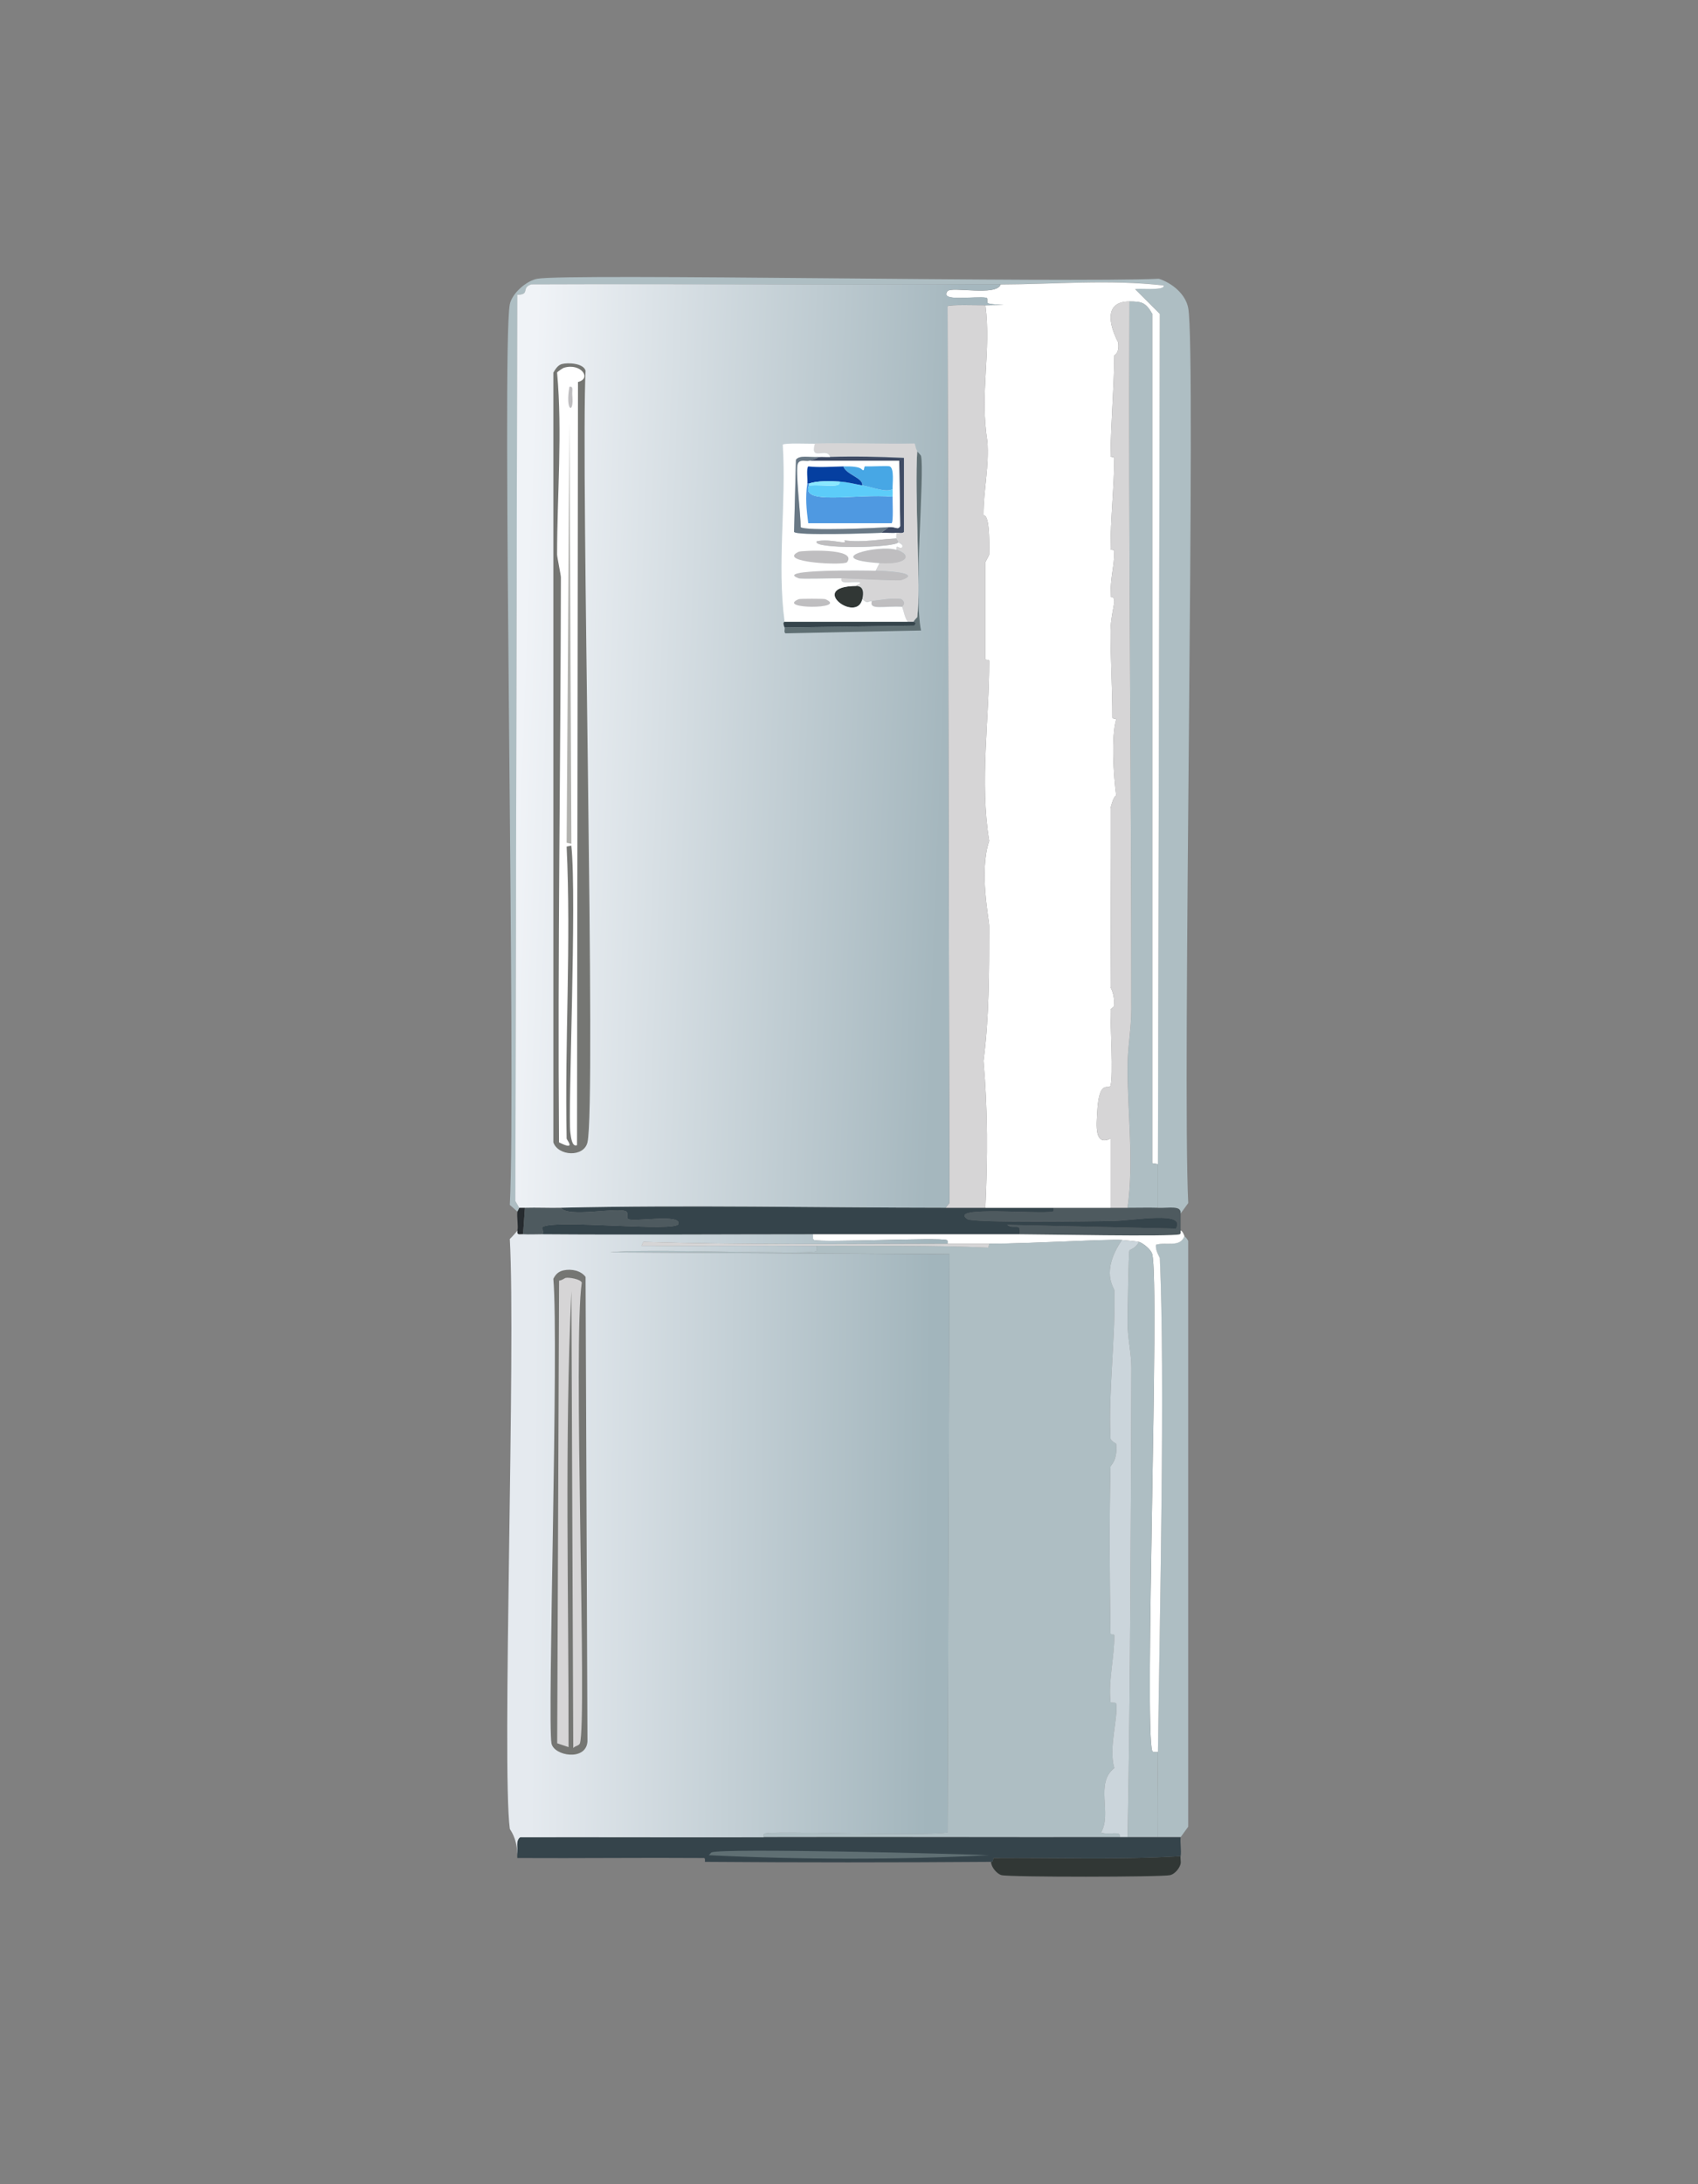 <?xml version="1.0" encoding="UTF-8"?><svg id="Layer_1" xmlns="http://www.w3.org/2000/svg" xmlns:xlink="http://www.w3.org/1999/xlink" viewBox="0 0 335 430.71"><rect x="0" y="0" width="335" height="430.71" fill="#808080" stroke="none"/><defs><style>.cls-1{fill:#89e8ff;}.cls-2{fill:url(#linear-gradient-2);}.cls-3{fill:#053fa0;}.cls-4{fill:#313735;}.cls-5{fill:#bfbec0;}.cls-6{fill:#6a7986;}.cls-7{fill:#fff;}.cls-8{fill:#5cccf9;}.cls-9{fill:#47a7e5;}.cls-10{fill:#404c65;}.cls-11{fill:#4f99e1;}.cls-12{fill:#5f6f73;}.cls-13{fill:#757673;}.cls-14{fill:#cbd5db;}.cls-15{fill:#b2b2ae;}.cls-16{fill:#4e5a5f;}.cls-17{fill:url(#linear-gradient);}.cls-18{fill:#d6d5d6;}.cls-19{fill:#262b2f;}.cls-20{fill:#aebec3;}.cls-21{fill:#35444b;}</style><linearGradient id="linear-gradient" x1="104.95" y1="304.18" x2="183.46" y2="304.89" gradientUnits="userSpaceOnUse"><stop offset="0" stop-color="#e5eaef"/><stop offset="1" stop-color="#a2b5bc"/></linearGradient><linearGradient id="linear-gradient-2" x1="102.56" y1="145.31" x2="186.25" y2="148.52" gradientUnits="userSpaceOnUse"><stop offset="0" stop-color="#f0f3f7"/><stop offset="1" stop-color="#a5b7be"/></linearGradient></defs><g id="Generative_Object"><path class="cls-16" d="M219.1,238.16c1.12,0,2.25,0,3.36,0,1.99.01,4-.06,5.98,0,2.4.07,4.65-.51,4.49,1.12v3.36c0,.25.11.65-.19.75-1.49.52-27.35,0-31.59,0,.4-2.51-1.21-.85-2.43-1.87l33.28.75c2.15-3.61-8.31-1.55-12.71-1.5-3.49.04-27.23.41-28.42-.37-4.11-2.7,14.29-.89,16.82-1.5.28-.07.19-.5.19-.75,3.73,0,7.48-.01,11.22,0Z"/><path class="cls-19" d="M103.57,238.16l-.37,5.23c-.7-.04-1.26.27-1.12-.75.21-.82-.15-2.62,0-3.74l.37-.75c.37,0,.75.01,1.12,0Z"/><path class="cls-21" d="M186.57,238.16c2.61,0,5.24,0,7.85,0,4.48,0,8.98,0,13.46,0,0,.25.09.68-.19.75-2.53.6-20.93-1.21-16.82,1.5,1.19.78,24.93.42,28.42.37,4.4-.05,14.86-2.12,12.71,1.5l-33.28-.75c1.22,1.02,2.83-.64,2.43,1.87-13.58,0-27.18,0-40.75,0-17.81,0-35.65.13-53.47,0,.63-.54-.34-1.22.19-1.5,2.88-1.48,26.3,1.13,26.73-.56.53-2.04-8.82-.31-9.91-.93-.43-.25.06-1.25-.37-1.5-1.68-.96-11.57,1.3-12.9-.75,25.23-.58,50.65-.01,75.9,0Z"/><path class="cls-16" d="M110.67,238.16c1.33,2.05,11.21-.22,12.9.75.43.25-.06,1.25.37,1.5,1.09.62,10.44-1.1,9.91.93-.44,1.69-23.85-.92-26.73.56-.53.27.45.95-.19,1.5-1.23,0-2.51.07-3.74,0l.37-5.23c2.32-.07,4.75.05,7.1,0Z"/><path class="cls-20" d="M232.93,362.29h-4.49c.06-5.6-.07-11.25,0-16.82.35-25.96,1.42-73.99.37-97.4,0-.14-.95-1.48-.75-2.62,2.1-.61,4.71.63,5.61-1.68,0,.06.33.14.75.93v115.53l-1.5,2.06Z"/><path class="cls-7" d="M233.68,243.77c-.9,2.31-3.51,1.08-5.61,1.68-.2,1.13.74,2.48.75,2.62,1.05,23.41-.03,71.43-.37,97.4-.31-.03-1.01.14-1.12-.19-1.59-4.63,1.5-92.05,0-97.96-.24-.93-1.69-2.1-2.62-2.43-.18-.06-2.71-.33-3.36-.37-3.06-.19-17.85.72-26.17.75-2.74,0-5.49,0-8.23,0,0-.25.11-.65-.19-.75-1.58-.55-24.56.56-26.17,0-.33-.11-.15-.81-.19-1.12,13.58,0,27.18,0,40.75,0,4.25,0,30.1.52,31.59,0,.29-.1.19-.5.19-.75.3,0,.72.92.75,1.12Z"/><path class="cls-4" d="M232.93,367.53c-.24.96-1.19,2.03-2.06,2.24-1.62.4-31.67.42-33.28,0-.89-.23-2.06-1.58-2.06-2.62.57,0,.27-.75.56-.75,12.27-.1,24.58.38,36.83-.37-.08.46.11,1.08,0,1.5Z"/><path class="cls-20" d="M221.34,244.52c-4.26,6.28-1.51,9.36-1.5,9.91.27,9.72-1.19,19.47-.75,29.16.03.58,1.11,1.04,1.12,1.12.34,3.25-1.12,4.26-1.12,4.49-.24,10.88-.16,22.01,0,32.9,0,.28.74.09.75.37.06,4.29-1.19,8.76-.75,13.09.04.35,1.07.02,1.12.37.43,2.91-1.55,8.63-.37,12.71-3.89,3.09-.37,8.93-2.62,12.71,1.7.6,3.98-.49,3.74.93-23.42.04-46.87-.06-70.29,0,0-.25-.11-.65.19-.75,1.71-.6,30.34.59,36.08-.19l.37-114.03-66.93-.37c5.99-.83,38.65.47,40.57-.19.33-.11.15-.81.19-1.12,11.29.05,22.64-.12,33.84.37l.19-.75c8.33-.03,23.12-.93,26.17-.75Z"/><path class="cls-20" d="M228.44,345.47c-.07,5.58.06,11.23,0,16.82h-5.98c.58-30.78.63-61.69.75-92.54.01-2.86-.78-6.05-.75-8.97.02-1.95.16-13.53.37-14.21.04-.12,1.32-.46,1.87-1.68.93.33,2.38,1.5,2.62,2.43,1.5,5.9-1.59,93.33,0,97.96.11.33.81.15,1.12.19Z"/><path class="cls-14" d="M224.7,244.89c-.55,1.22-1.83,1.56-1.87,1.68-.21.68-.35,12.26-.37,14.21-.03,2.93.76,6.12.75,8.97-.12,30.85-.17,61.75-.75,92.54h-1.5c.24-1.43-2.03-.33-3.74-.93,2.24-3.78-1.27-9.63,2.62-12.71-1.18-4.08.8-9.8.37-12.71-.05-.35-1.09-.02-1.12-.37-.45-4.33.8-8.8.75-13.09,0-.28-.74-.09-.75-.37-.16-10.89-.24-22.02,0-32.9,0-.23,1.46-1.23,1.12-4.49,0-.08-1.1-.54-1.12-1.12-.44-9.7,1.02-19.44.75-29.16-.02-.55-2.76-3.63,1.5-9.91.66.04,3.18.31,3.36.37Z"/><path class="cls-21" d="M150.68,362.29c23.42-.06,46.87.04,70.29,0h11.96c-.13,1.15.18,2.69,0,3.74-12.25.76-24.56.28-36.83.37-.29,0,0,.74-.56.75-18.73.14-37.73.14-56.46,0-.04,0,.12-.75-.19-.75-12.27-.09-24.56.07-36.83,0-.02-.24-.01-.51,0-.75.08-1.36-.36-2.73.56-3.36,16.01-.03,32.04.04,48.04,0Z"/><path class="cls-12" d="M140.39,365.28c2.59-.88,47.89.27,54.77.56-18.37.94-37.14.89-55.33,0,.21-.14.4-.51.56-.56Z"/><path class="cls-17" d="M103.19,243.4c1.23.07,2.51,0,3.74,0,17.81.13,35.65,0,53.47,0,.03.31-.14,1.01.19,1.12,1.61.56,24.59-.55,26.17,0,.29.1.19.5.19.75-19.99.03-40.02.25-60.01-.37l-.37.75c11.53.04,23.06-.05,34.58,0-.03.31.14,1.01-.19,1.12-1.92.66-34.58-.64-40.57.19l66.93.37-.37,114.03c-5.74.78-34.37-.41-36.08.19-.29.1-.19.5-.19.75-16.01.04-32.03-.03-48.04,0-.92.63-.48,2.01-.56,3.36-.13-3.44-1.46-4.78-1.5-5.05-1.6-12.32,1.22-94.96,0-116.28.38-.34,1.47-1.57,1.5-1.68-.14,1.02.42.71,1.12.75Z"/><path class="cls-18" d="M186.94,245.27c2.74,0,5.49,0,8.23,0l-.19.75c-11.2-.5-22.55-.33-33.84-.37-11.52-.05-23.06.04-34.58,0l.37-.75c19.98.62,40.01.41,60.01.37Z"/><path class="cls-13" d="M111.23,250.5c1.47-.31,3.38.03,4.3,1.31l.37,91.6c-.27,3.96-6.65,2.85-7.1.37-.83-4.5,1.48-78.7.37-91.6.46-.93,1.05-1.47,2.06-1.68Z"/><path class="cls-18" d="M111.6,252c.52-.16,2.97.22,3.18.93-1.76,11.67,1.08,86.55-.37,90.85-.17.49-1.02.51-1.31.93l-.37-90.11c-1.36,29.89-.51,59.96-.56,89.92l-2.24-.75.37-91.23c.58-.06,1.12-.5,1.31-.56Z"/><path class="cls-20" d="M232.93,239.29c.16-1.63-2.09-1.05-4.49-1.12v-8.6l.37-167.69-4.86-4.86c.18-.32,6.01.4,5.61-.75-10.67-1.23-21.45-.23-32.15-.19-30.84.12-61.7-.12-92.54,0-2.16.65-.14,2.02-2.8,2.06l-.37,178.72.75,1.31-.37.75-1.5-1.31c1.29-23.46-1.68-168.88,0-177.59.41-2.14,3.25-4.65,5.42-5.05,6.03-1.11,104.88.84,122.63,0,2.53.81,5.28,2.97,5.8,5.8,1.59,8.68-1.22,152.86,0,176.47l-1.5,2.06Z"/><path class="cls-7" d="M228.44,229.56l-1.12-.19V61.88c-1.29-2.24-2.06-2.42-4.49-2.43-4.94-.02-4.13,4.39-2.24,8.04.31,2.28-.75,2.47-.75,2.62-.07,6.64-.66,12.9-.75,19.82,0,.28.75.1.75.37-.05,6-.74,11.87-.75,17.95,0,.28.75.09.75.37,0,3.15-.75,4.9-.75,8.97,0,.3.75-.28.75,1.12,0,.28-.74,3.63-.75,5.61,0,5.69.38,11.48.37,17.2,0,.28.75.09.75.37-1,3.19-.53,11.13,0,14.96-.58.22-1.12,2.47-1.12,2.62-.03,11.71.1,23.42,0,35.15,0,.19.78,1.15.75,3.74,0,.14-.75.6-.75.75-.04,2.89.59,13.2,0,14.96-.33.98-2.27-1.59-2.62,5.23-.13,2.48-.63,6.79,2.62,5.23v13.65c-3.73-.01-7.48,0-11.22,0-4.48,0-8.98,0-13.46,0,.45-10.03.49-19.04-.37-28.98,1.13-8.6,1.11-17.46,1.12-26.55,0-1.42-2.03-10.83,0-16.82-1.9-11.7.02-23.82,0-35.52,0-.28-.75-.09-.75-.37-.01-6.36,0-12.71,0-19.07,0-.08.75-1.41.75-1.5.18-8.97-1.12-7.44-1.12-7.85-.01-4.85,1.16-9.68.75-14.58-1.52-9.44.8-17.66-.37-26.73,6.84-.14,2.09.07.56-.37-.37-.11,0-1.05-.37-1.12-2.18-.4-9.39.91-7.66-1.31.75-.97,9.71,1.07,10.47-1.31,10.7-.04,21.48-1.04,32.15.19.4,1.15-5.42.43-5.61.75l4.86,4.86-.37,167.69Z"/><path class="cls-20" d="M228.44,229.56v8.6c-1.98-.06-4,.01-5.98,0,1.3-9.05-.01-18.63,0-27.85,0-3.73.75-7.57.75-11.22,0-46.55-.59-93.05-.37-139.65,2.42,0,3.2.19,4.49,2.43v167.5l1.12.19Z"/><path class="cls-18" d="M222.83,59.45c-.22,46.6.38,93.1.37,139.65,0,3.65-.74,7.48-.75,11.22-.01,9.22,1.3,18.8,0,27.85-1.12,0-2.25,0-3.36,0v-13.65c-3.24,1.56-2.74-2.76-2.62-5.23.35-6.83,2.29-4.25,2.62-5.23.59-1.76-.04-12.06,0-14.96,0-.14.75-.6.75-.75.03-2.59-.75-3.55-.75-3.74.1-11.72-.03-23.43,0-35.15,0-.14.54-2.4,1.12-2.62-.53-3.82-1-11.76,0-14.96,0-.28-.75-.09-.75-.37,0-5.72-.38-11.5-.37-17.2,0-1.98.75-5.33.75-5.61,0-1.4-.75-.82-.75-1.12,0-4.07.75-5.82.75-8.97,0-.28-.75-.09-.75-.37,0-6.08.7-11.95.75-17.95,0-.28-.75-.1-.75-.37.09-6.92.68-13.17.75-19.82,0-.15,1.05-.33.75-2.62-1.89-3.65-2.7-8.06,2.24-8.04Z"/><path class="cls-18" d="M194.42,60.2c1.17,9.07-1.15,17.29.37,26.73.41,4.9-.76,9.73-.75,14.58,0,.42,1.3-1.11,1.12,7.85,0,.08-.75,1.41-.75,1.5,0,6.36-.01,12.71,0,19.07,0,.28.75.09.75.37.02,11.7-1.9,23.82,0,35.52-2.03,5.99,0,15.4,0,16.82-.01,9.09,0,17.94-1.12,26.55.86,9.93.82,18.94.37,28.98-2.61,0-5.24,0-7.85,0l.75-.93-.37-176.85c.27-.37,6.4-.16,7.48-.19Z"/><path class="cls-2" d="M197.41,56.08c-.75,2.38-9.72.34-10.47,1.31-1.72,2.22,5.49.91,7.66,1.31.37.07,0,1.01.37,1.12,1.53.44,6.28.23-.56.37-1.08.02-7.21-.19-7.48.19l.37,176.85-.75.93c-25.25-.01-50.66-.58-75.9,0-2.35.05-4.78-.07-7.1,0-.37.01-.75,0-1.12,0l-.75-1.31.37-178.72c2.66-.03.65-1.4,2.8-2.06,30.83-.12,61.69.12,92.54,0Z"/><path class="cls-12" d="M154.79,123.76l25.61-.37c.59-.69-.2-.71-.19-.75.25-.51.74-.88.75-.93.74-5.52-.55-24.43,0-32.71.08.14.7.73.75.93.73,3.28-1.47,27.43,0,34.4l-26.73.56c-.39-.18-.08-.84-.19-1.12Z"/><path class="cls-13" d="M110.86,71.79c1.17-.32,4.23-.19,4.67,1.31-.98,19.51,2.13,144.77.37,152.17-.71,3.01-5.8,2.71-6.73,0V73.47c.41-.66.87-1.46,1.68-1.68Z"/><path class="cls-7" d="M111.23,72.53c3.34-1.03,5.6,2.1,2.8,2.8l-.19,150.49c-.97.42-1.18-1.47-1.31-2.43-.53-3.83,1.31-46.09.19-56.64l-.93.19c.91,19.19-.39,38.37,0,57.58,0,.24,2.02,2.52-1.5.75-.29-37.15.32-74.3.37-111.42,0-.47-.75-4.02-.75-4.49.01-11.94,1.07-23.95,0-35.89.06-.18,1.13-.88,1.31-.93Z"/><polygon class="cls-15" points="112.35 83.38 112.73 166.38 111.79 166.19 112.35 83.38"/><path class="cls-5" d="M112.35,76.27c.87-.13.47.73.56,1.68.38,3.95-1.45,3.1-.56-1.68Z"/><path class="cls-18" d="M180.96,88.98c-.55,8.29.74,27.19,0,32.71,0,.06-.5.43-.75.93h-1.12c-.64-.93-.74-1.97-1.12-2.99-.03-.07,1.01-.67-.19-1.5-1.97-.27-3.88.2-5.8.37-1,.09-.72.6-1.87-.37.64-2.79-1.03-2.48-1.12-2.62-.26-.39,1.07-.32.56-.75-2.09-.12-3.86.46-3.55-.75,1.7.03,11.22.56,11.78.37,4.45-1.45-3.34-1.8-5.05-1.87l.75-1.5c5.33.37,6.72-1.51,3.36-2.62-.16-1.39.73.06,1.12-.56.32-.5-.73-.88-.75-.93-.1-.33-.29-.42-.37-.75-.08-.31.05-.77,0-1.12.41-.08,1.27.19,1.5-.19v-14.58c-4.83-.22-9.75-.35-14.58-.19-.55-2.05-4.05,1.04-2.99-2.62,6.53-.17,13.09.13,19.63,0,.23.09.08.65.56,1.5Z"/><path class="cls-5" d="M172.73,112.54c1.71.07,9.49.42,5.05,1.87-.56.18-10.07-.34-11.78-.37-1.83-.03-7.86.19-8.41,0-5.25-1.83,13.37-1.57,15.14-1.5Z"/><path class="cls-10" d="M163.76,90.11c4.83-.16,9.75-.03,14.58.19v14.58c-.23.38-1.09.11-1.5.19-.7.14-2.01-.04-2.99,0l1.5-1.12c1.39-.12,1.76.65,2.24-.19l-.19-12.9h-17.76c.5-.13,1.49-.37,1.87-.75.74-.05,1.5.03,2.24,0Z"/><path class="cls-5" d="M176.85,108.43c3.35,1.11,1.97,2.99-3.36,2.62-11.84-.82-.05-3.75,3.36-2.62Z"/><path class="cls-4" d="M169,115.53c.09.14,1.76-.18,1.12,2.62-1.11,4.87-10.99-2.56-1.12-2.62Z"/><path class="cls-5" d="M177.97,119.64c-3.64-.21-6.56.73-5.98-1.12,1.92-.17,3.82-.65,5.8-.37,1.2.82.16,1.42.19,1.5Z"/><path class="cls-7" d="M160.77,87.49c-1.06,3.66,2.44.56,2.99,2.62-.74.03-1.51-.05-2.24,0-1.87.13-3.79-.43-4.49.56l-.37,14.21c.32.8,15.41.26,17.2.19.98-.04,2.29.14,2.99,0,.05.35-.08.81,0,1.12-3.55.15-6.42.85-10.28.37.91,1.06-2.64-.44-5.42.19-1.14,1.58,15.46,1.33,16.08.19.02.06,1.06.44.75.93-.39.62-1.28-.83-1.12.56-3.42-1.13-15.21,1.8-3.36,2.62l-.75,1.5c-1.77-.07-20.39-.33-15.14,1.5.55.19,6.58-.03,8.41,0-.31,1.21,1.46.63,3.55.75.51.43-.82.36-.56.75-9.87.06.01,7.48,1.12,2.62,1.15.97.87.46,1.87.37-.58,1.86,2.34.91,5.98,1.12.38,1.02.48,2.06,1.12,2.99h-24.3c-1.54-11.35.37-23.51-.37-34.96.27-.38,5.39-.16,6.36-.19Z"/><path class="cls-21" d="M179.09,122.63h1.12s.78.06.19.75l-25.61.37c-.47-1.18,0-1.07,0-1.12h24.3Z"/><path class="cls-5" d="M157.59,108.8c.5-.23,11.71-.82,9.53,2.06-.53.71-14.07.05-9.53-2.06Z"/><path class="cls-5" d="M176.85,106.18c.09.32.28.42.37.75-.62,1.14-17.22,1.39-16.08-.19,2.78-.63,6.33.87,5.42-.19,3.86.48,6.73-.23,10.28-.37Z"/><path class="cls-5" d="M157.59,118.15c.24-.1,4.99-.1,5.23,0,4.71,2.04-9.91,1.97-5.23,0Z"/><path class="cls-7" d="M159.65,90.85h17.76l.19,12.9c-.48.84-.86.06-2.24.19-2.18.19-16.68.79-17.39,0,.02-2.31-1.1-11.31-.56-12.53.41-.92,1.62-.39,2.24-.56Z"/><path class="cls-6" d="M161.52,90.11c-.38.38-1.37.61-1.87.75-.63.17-1.84-.36-2.24.56-.54,1.22.58,10.22.56,12.53.71.79,15.21.19,17.39,0l-1.5,1.12c-1.79.08-16.88.61-17.2-.19l.37-14.21c.7-.99,2.61-.43,4.49-.56Z"/><path class="cls-11" d="M159.65,95.34v.37c-1.84,4.04,9.41,1.59,16.45,2.24-.03.83.19,4.97-.19,5.23h-16.45c-.36-2.73-.59-5.1-.19-7.85h.37Z"/><path class="cls-8" d="M170.12,95.71c2.22.39,4.66,1.49,5.98.75.03.48.02,1.01,0,1.5-7.04-.65-18.29,1.8-16.45-2.24,3.28-.18,6.36.56,5.98-.75,1.72.11,2.87.46,4.49.75Z"/><path class="cls-9" d="M176.1,96.46c-1.32.74-3.76-.35-5.98-.75.18-1.51-3.17-2.1-3.74-3.74,3.98-.07,3.46.73,3.93.75.27,0,.1-.76.37-.75,1.24.05,4.51-.16,4.86,0,.95.42.5,3.56.56,4.49Z"/><path class="cls-3" d="M166.38,91.98c.57,1.64,3.92,2.23,3.74,3.74-1.62-.29-2.77-.64-4.49-.75-1.74-.11-4.39-.19-5.98.37h-.37c.1-.68-.24-3.06.19-3.36,2.33.24,4.6.04,6.92,0Z"/><path class="cls-1" d="M165.63,94.97c.38,1.31-2.7.56-5.98.75v-.37c1.6-.56,4.24-.49,5.98-.37Z"/></g></svg>